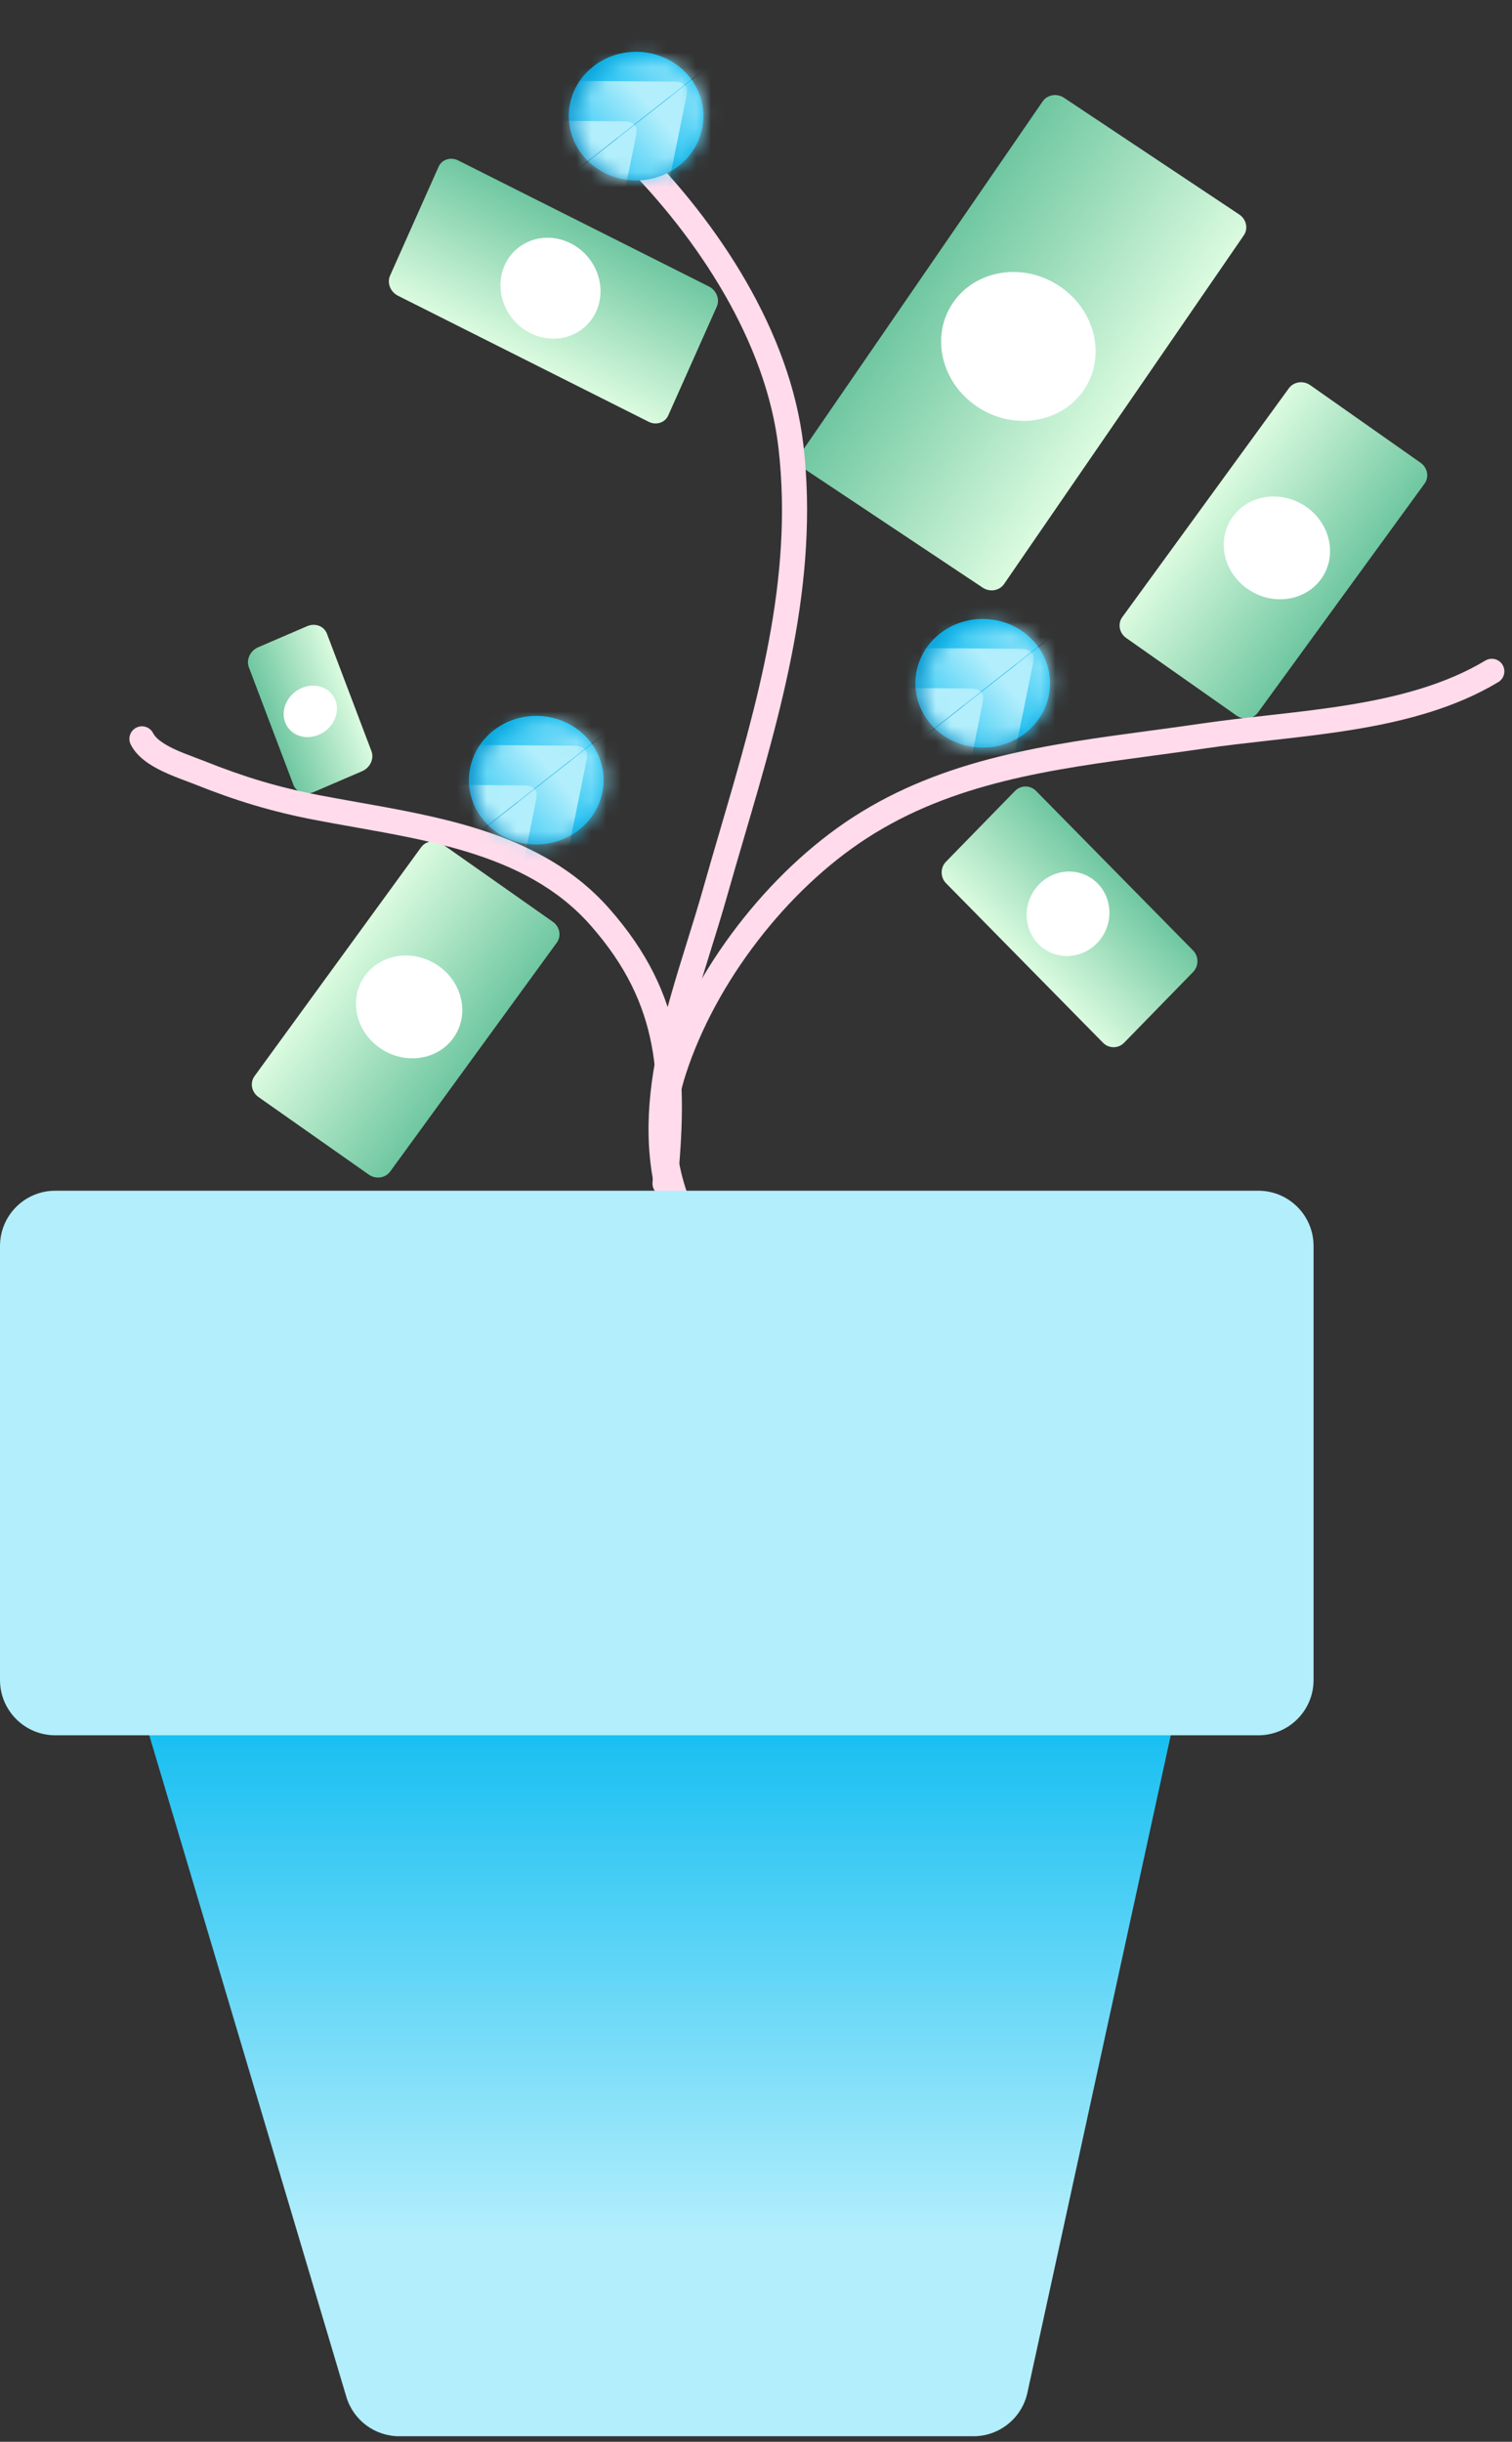 <svg width="101" height="163" viewBox="0 0 101 163" fill="none" xmlns="http://www.w3.org/2000/svg">
<rect x="0" y="0" width="101" height="163" fill="#333333" stroke="none"/>
<path d="M29.298 11.13C29.515 10.644 30.103 10.457 30.611 10.712L47.352 19.123C47.861 19.379 48.097 19.98 47.88 20.466L44.637 27.735C44.42 28.221 43.832 28.408 43.324 28.153L26.583 19.741C26.075 19.486 25.839 18.885 26.055 18.399L29.298 11.13Z" fill="url(#paint0_linear)"/>
<path d="M39.831 20.775C39.09 22.431 37.119 23.086 35.429 22.238C33.739 21.39 32.97 19.36 33.712 17.704C34.454 16.048 36.425 15.393 38.115 16.241C39.805 17.088 40.573 19.119 39.831 20.775Z" fill="white"/>
<path d="M53.94 31.439C53.461 31.12 53.325 30.496 53.635 30.046L69.649 6.769C69.96 6.318 70.599 6.211 71.078 6.53L82.779 14.318C83.257 14.636 83.394 15.26 83.084 15.711L67.07 38.987C66.759 39.438 66.12 39.545 65.641 39.227L53.94 31.439Z" fill="url(#paint1_linear)"/>
<path d="M70.779 19.105C73.189 20.717 73.911 23.825 72.391 26.046C70.871 28.267 67.685 28.761 65.274 27.148C62.864 25.536 62.142 22.428 63.662 20.207C65.182 17.986 68.368 17.492 70.779 19.105Z" fill="white"/>
<path d="M94.892 30.89C95.361 31.219 95.479 31.845 95.156 32.288L84.032 47.56C83.709 48.004 83.068 48.096 82.599 47.767L75.233 42.591C74.764 42.262 74.646 41.636 74.969 41.193L86.093 25.921C86.416 25.477 87.057 25.385 87.526 25.714L94.892 30.89Z" fill="url(#paint2_linear)"/>
<path d="M83.319 39.3C81.69 38.151 81.255 35.998 82.347 34.493C83.438 32.987 85.644 32.698 87.273 33.847C88.901 34.997 89.337 37.149 88.245 38.655C87.153 40.161 84.948 40.45 83.319 39.3Z" fill="white"/>
<path d="M36.927 61.532C37.395 61.861 37.513 62.487 37.191 62.93L26.066 78.202C25.744 78.645 25.102 78.738 24.634 78.409L17.268 73.233C16.799 72.903 16.681 72.277 17.004 71.834L28.128 56.562C28.451 56.119 29.092 56.027 29.561 56.356L36.927 61.532Z" fill="url(#paint3_linear)"/>
<path d="M25.354 69.942C23.725 68.793 23.289 66.64 24.381 65.134C25.473 63.628 27.678 63.34 29.307 64.489C30.936 65.638 31.371 67.791 30.279 69.297C29.188 70.803 26.982 71.092 25.354 69.942Z" fill="white"/>
<path d="M20.923 52.886C20.384 53.118 19.79 52.894 19.597 52.386L16.624 44.546C16.431 44.037 16.712 43.437 17.251 43.205L20.514 41.801C21.053 41.57 21.646 41.794 21.839 42.302L24.812 50.142C25.005 50.651 24.724 51.251 24.185 51.483L20.923 52.886Z" fill="url(#paint4_linear)"/>
<path d="M20.144 45.932C21.073 45.529 22.087 45.899 22.41 46.758C22.733 47.617 22.242 48.639 21.313 49.042C20.384 49.445 19.369 49.076 19.047 48.217C18.724 47.358 19.215 46.335 20.144 45.932Z" fill="white"/>
<path d="M67.799 52.801C68.188 52.403 68.818 52.402 69.208 52.798L79.695 63.447C80.085 63.844 80.086 64.487 79.698 64.885L75.09 69.607C74.702 70.005 74.071 70.006 73.681 69.61L63.195 58.96C62.805 58.564 62.803 57.92 63.191 57.523L67.799 52.801Z" fill="url(#paint5_linear)"/>
<path d="M73.277 62.963C72.185 64.081 70.435 64.109 69.367 63.025C68.299 61.941 68.319 60.155 69.41 59.036C70.501 57.918 72.252 57.89 73.32 58.974C74.387 60.059 74.368 61.844 73.277 62.963Z" fill="white"/>
<path fill-rule="evenodd" clip-rule="evenodd" d="M100.37 44.383C100.609 44.78 100.48 45.295 100.083 45.534C97.17 47.282 93.783 48.153 90.393 48.707C88.695 48.985 86.979 49.185 85.31 49.373C85.126 49.394 84.943 49.414 84.76 49.435C83.279 49.601 81.842 49.762 80.467 49.965C79.291 50.138 78.119 50.296 76.953 50.453C70.19 51.364 63.638 52.247 57.902 55.955C52.539 59.422 47.791 65.589 45.805 71.727C44.44 75.946 45.41 79.163 47.425 83.133C47.634 83.546 47.469 84.05 47.056 84.26C46.643 84.47 46.139 84.305 45.929 83.892C43.833 79.761 42.644 76.048 44.209 71.21C46.314 64.705 51.304 58.223 56.992 54.546C63.069 50.618 70.044 49.684 76.794 48.78C77.945 48.626 79.09 48.472 80.222 48.305C81.628 48.098 83.096 47.933 84.573 47.768C84.756 47.748 84.939 47.727 85.123 47.706C86.791 47.519 88.47 47.322 90.122 47.052C93.434 46.51 96.575 45.682 99.22 44.095C99.617 43.857 100.132 43.986 100.37 44.383Z" fill="#FFDBEB"/>
<path fill-rule="evenodd" clip-rule="evenodd" d="M41.575 9.656C41.903 9.329 42.434 9.329 42.761 9.656C47.975 14.87 52.791 22.118 53.667 29.711C54.72 38.836 52.177 47.492 49.7 55.922C49.317 57.227 48.935 58.526 48.569 59.821C48.223 61.044 47.846 62.252 47.471 63.455C46.74 65.802 46.015 68.128 45.534 70.502C44.817 74.045 44.691 77.528 45.961 80.967C46.121 81.402 45.899 81.884 45.464 82.044C45.03 82.205 44.547 81.983 44.387 81.548C42.969 77.708 43.14 73.879 43.89 70.169C44.387 67.716 45.158 65.24 45.904 62.841C46.272 61.659 46.634 60.496 46.955 59.364C47.329 58.041 47.715 56.725 48.1 55.413C50.579 46.959 53.012 38.663 52.001 29.903C51.186 22.838 46.655 15.922 41.575 10.842C41.248 10.515 41.248 9.984 41.575 9.656Z" fill="#FFDBEB"/>
<path fill-rule="evenodd" clip-rule="evenodd" d="M9.107 48.573C9.521 48.365 10.025 48.533 10.232 48.948C10.392 49.267 10.83 49.613 11.554 49.963C12.038 50.197 12.527 50.379 12.994 50.554C13.213 50.636 13.427 50.716 13.634 50.798C16.276 51.855 18.582 52.557 21.37 53.091C22.18 53.246 23.013 53.394 23.86 53.544C26.415 53.997 29.088 54.471 31.609 55.234C34.991 56.258 38.212 57.83 40.71 60.666C43.266 63.567 44.585 66.393 45.167 69.417C45.742 72.413 45.585 75.564 45.258 79.081C45.215 79.542 44.806 79.882 44.345 79.839C43.884 79.796 43.545 79.387 43.587 78.926C43.913 75.423 44.047 72.477 43.519 69.734C42.998 67.018 41.82 64.463 39.452 61.775C37.236 59.259 34.339 57.813 31.123 56.84C28.706 56.108 26.175 55.659 23.645 55.21C22.78 55.057 21.915 54.903 21.055 54.738C18.15 54.182 15.741 53.448 13.011 52.356C12.868 52.298 12.693 52.233 12.498 52.16C12.003 51.975 11.38 51.742 10.825 51.473C10.065 51.106 9.161 50.556 8.732 49.698C8.525 49.283 8.693 48.78 9.107 48.573Z" fill="#FFDBEB"/>
<path d="M9.769 115.159C9.064 112.792 10.836 110.414 13.306 110.414H74.807C77.162 110.414 78.914 112.59 78.412 114.891L68.629 159.727C68.259 161.422 66.758 162.63 65.023 162.63H26.67C25.038 162.63 23.599 161.558 23.133 159.994L9.769 115.159Z" fill="url(#paint6_linear)"/>
<path d="M0 83.177C0 81.138 1.652 79.486 3.69 79.486H84.055C86.093 79.486 87.745 81.138 87.745 83.177V112.148C87.745 114.186 86.093 115.838 84.055 115.838H3.69C1.652 115.838 0 114.186 0 112.148V83.177Z" fill="#B2EEFC"/>
<path d="M39.51 4.533C41.371 2.963 44.213 3.13 45.859 4.906C47.505 6.682 47.331 9.395 45.47 10.966C43.609 12.536 40.767 12.369 39.121 10.592C37.475 8.816 37.649 6.103 39.51 4.533Z" fill="url(#paint7_linear)"/>
<mask id="mask0" mask-type="alpha" maskUnits="userSpaceOnUse" x="38" y="3" width="10" height="10">
<path d="M39.968 4.935C41.802 3.387 44.531 3.473 46.064 5.128C47.597 6.783 47.353 9.379 45.519 10.927C43.685 12.475 40.955 12.388 39.422 10.734C37.89 9.079 38.134 6.483 39.968 4.935Z" fill="#C4C4C4"/>
</mask>
<g mask="url(#mask0)">
<path d="M38.083 5.387L38.088 3.409C38.121 2.917 38.469 2.513 39.04 2.623L48.532 2.69C48.859 2.715 49.047 2.719 49.226 2.92L44.738 6.444L38.986 6.266C38.535 6.29 38.05 5.878 38.083 5.387Z" fill="url(#paint8_linear)"/>
<path d="M44.536 12.922L46.557 13.309C47.066 13.376 47.547 13.128 47.548 12.57L49.361 3.627C49.401 3.314 49.434 3.137 49.265 2.928L44.775 6.451L43.817 11.898C43.703 12.317 44.027 12.856 44.536 12.922Z" fill="url(#paint9_linear)"/>
<path d="M34.581 8.142L34.586 6.164C34.619 5.672 34.968 5.269 35.538 5.378L45.03 5.446C45.357 5.47 45.545 5.475 45.724 5.675L41.236 9.2L35.484 9.021C35.034 9.045 34.548 8.634 34.581 8.142Z" fill="url(#paint10_linear)"/>
<path d="M41.033 15.678L43.055 16.065C43.563 16.131 44.045 15.884 44.046 15.325L45.859 6.382C45.899 6.07 45.932 5.892 45.763 5.684L41.273 9.207L40.315 14.653C40.201 15.073 40.525 15.611 41.033 15.678Z" fill="url(#paint11_linear)"/>
<path d="M31.212 10.793L31.217 8.815C31.25 8.323 31.599 7.92 32.169 8.029L41.661 8.097C41.988 8.121 42.176 8.126 42.355 8.326L37.867 11.851L32.115 11.672C31.665 11.696 31.179 11.285 31.212 10.793Z" fill="url(#paint12_linear)"/>
<path d="M37.665 18.328L39.686 18.716C40.194 18.782 40.676 18.535 40.677 17.976L42.49 9.033C42.531 8.72 42.563 8.543 42.394 8.335L37.904 11.858L36.946 17.304C36.832 17.724 37.156 18.262 37.665 18.328Z" fill="url(#paint13_linear)"/>
</g>
<path d="M32.84 48.864C34.701 47.294 37.544 47.461 39.19 49.237C40.835 51.013 40.661 53.726 38.8 55.296C36.94 56.867 34.097 56.7 32.451 54.923C30.805 53.147 30.98 50.434 32.84 48.864Z" fill="url(#paint14_linear)"/>
<mask id="mask1" mask-type="alpha" maskUnits="userSpaceOnUse" x="31" y="48" width="10" height="9">
<path d="M33.298 49.266C35.132 47.718 37.861 47.805 39.394 49.459C40.927 51.114 40.683 53.71 38.849 55.258C37.015 56.806 34.286 56.719 32.753 55.065C31.22 53.41 31.464 50.814 33.298 49.266Z" fill="#C4C4C4"/>
</mask>
<g mask="url(#mask1)">
<path d="M31.413 49.718L31.419 47.74C31.452 47.248 31.8 46.844 32.37 46.954L41.862 47.022C42.19 47.046 42.377 47.05 42.556 47.251L38.068 50.776L32.317 50.597C31.866 50.621 31.38 50.21 31.413 49.718Z" fill="url(#paint15_linear)"/>
<path d="M37.866 57.253L39.887 57.641C40.396 57.707 40.877 57.459 40.878 56.901L42.692 47.958C42.732 47.645 42.765 47.468 42.595 47.26L38.106 50.783L37.147 56.229C37.033 56.648 37.357 57.187 37.866 57.253Z" fill="url(#paint16_linear)"/>
<path d="M27.912 52.473L27.917 50.495C27.95 50.003 28.298 49.6 28.868 49.709L38.361 49.777C38.688 49.801 38.875 49.806 39.054 50.006L34.566 53.531L28.815 53.352C28.364 53.377 27.878 52.965 27.912 52.473Z" fill="url(#paint17_linear)"/>
<path d="M34.364 60.009L36.385 60.396C36.894 60.462 37.375 60.215 37.376 59.657L39.19 50.714C39.23 50.401 39.263 50.223 39.093 50.015L34.603 53.538L33.645 58.984C33.531 59.404 33.855 59.943 34.364 60.009Z" fill="url(#paint18_linear)"/>
<path d="M24.543 55.124L24.548 53.146C24.581 52.654 24.929 52.251 25.499 52.36L34.991 52.428C35.319 52.452 35.506 52.456 35.685 52.657L31.197 56.182L25.446 56.003C24.995 56.027 24.509 55.616 24.543 55.124Z" fill="url(#paint19_linear)"/>
<path d="M30.995 62.66L33.016 63.047C33.525 63.113 34.006 62.866 34.007 62.308L35.821 53.364C35.861 53.052 35.894 52.874 35.724 52.666L31.235 56.189L30.276 61.635C30.162 62.055 30.486 62.593 30.995 62.66Z" fill="url(#paint20_linear)"/>
</g>
<path d="M62.663 42.395C64.524 40.825 67.367 40.992 69.012 42.769C70.658 44.545 70.484 47.258 68.623 48.828C66.763 50.398 63.92 50.231 62.274 48.455C60.628 46.679 60.803 43.966 62.663 42.395Z" fill="url(#paint21_linear)"/>
<mask id="mask2" mask-type="alpha" maskUnits="userSpaceOnUse" x="61" y="41" width="10" height="9">
<path d="M63.121 42.798C64.955 41.25 67.684 41.336 69.217 42.991C70.75 44.645 70.506 47.241 68.672 48.789C66.838 50.337 64.108 50.251 62.575 48.596C61.043 46.942 61.287 44.346 63.121 42.798Z" fill="#C4C4C4"/>
</mask>
<g mask="url(#mask2)">
<path d="M61.236 43.249L61.241 41.271C61.274 40.78 61.622 40.376 62.193 40.486L71.685 40.553C72.012 40.577 72.2 40.582 72.379 40.782L67.891 44.307L62.139 44.129C61.688 44.153 61.203 43.741 61.236 43.249Z" fill="url(#paint22_linear)"/>
<path d="M67.689 50.785L69.71 51.172C70.219 51.239 70.7 50.991 70.701 50.433L72.515 41.489C72.555 41.176 72.588 40.999 72.419 40.791L67.929 44.314L66.97 49.761C66.856 50.18 67.18 50.719 67.689 50.785Z" fill="url(#paint23_linear)"/>
<path d="M57.734 46.005L57.739 44.027C57.772 43.535 58.121 43.131 58.691 43.241L68.183 43.308C68.51 43.333 68.698 43.337 68.877 43.538L64.389 47.062L58.638 46.884C58.187 46.908 57.701 46.496 57.734 46.005Z" fill="url(#paint24_linear)"/>
<path d="M64.187 53.54L66.208 53.928C66.717 53.994 67.198 53.746 67.199 53.188L69.013 44.245C69.053 43.932 69.086 43.754 68.917 43.546L64.427 47.07L63.468 52.516C63.354 52.935 63.678 53.474 64.187 53.54Z" fill="url(#paint25_linear)"/>
<path d="M54.365 48.656L54.37 46.678C54.403 46.186 54.752 45.782 55.322 45.892L64.814 45.959C65.141 45.983 65.329 45.988 65.508 46.188L61.02 49.713L55.268 49.535C54.817 49.559 54.332 49.147 54.365 48.656Z" fill="url(#paint26_linear)"/>
<path d="M60.818 56.191L62.839 56.579C63.348 56.645 63.829 56.397 63.83 55.839L65.644 46.895C65.684 46.583 65.717 46.405 65.548 46.197L61.057 49.72L60.099 55.167C59.985 55.586 60.309 56.125 60.818 56.191Z" fill="url(#paint27_linear)"/>
</g>
<defs>
<linearGradient id="paint0_linear" x1="38.982" y1="14.918" x2="34.548" y2="23.743" gradientUnits="userSpaceOnUse">
<stop stop-color="#6FC7A1"/>
<stop offset="1" stop-color="#DBFBDF"/>
</linearGradient>
<linearGradient id="paint1_linear" x1="61.642" y1="18.407" x2="74.936" y2="27.553" gradientUnits="userSpaceOnUse">
<stop stop-color="#6FC7A1"/>
<stop offset="1" stop-color="#DBFBDF"/>
</linearGradient>
<linearGradient id="paint2_linear" x1="89.594" y1="39.924" x2="80.642" y2="33.404" gradientUnits="userSpaceOnUse">
<stop stop-color="#6FC7A1"/>
<stop offset="1" stop-color="#DBFBDF"/>
</linearGradient>
<linearGradient id="paint3_linear" x1="31.628" y1="70.566" x2="22.677" y2="64.046" gradientUnits="userSpaceOnUse">
<stop stop-color="#6FC7A1"/>
<stop offset="1" stop-color="#DBFBDF"/>
</linearGradient>
<linearGradient id="paint4_linear" x1="18.111" y1="48.466" x2="23.414" y2="46.454" gradientUnits="userSpaceOnUse">
<stop stop-color="#6FC7A1"/>
<stop offset="1" stop-color="#DBFBDF"/>
</linearGradient>
<linearGradient id="paint5_linear" x1="74.451" y1="58.123" x2="68.317" y2="64.163" gradientUnits="userSpaceOnUse">
<stop stop-color="#6FC7A1"/>
<stop offset="1" stop-color="#DBFBDF"/>
</linearGradient>
<linearGradient id="paint6_linear" x1="44.056" y1="110.414" x2="44.056" y2="162.63" gradientUnits="userSpaceOnUse">
<stop stop-color="#00B8F0"/>
<stop offset="0" stop-color="#00B8F0"/>
<stop offset="0.74" stop-color="#B2EEFC"/>
</linearGradient>
<linearGradient id="paint7_linear" x1="39.121" y1="10.592" x2="45.582" y2="4.606" gradientUnits="userSpaceOnUse">
<stop stop-color="#1792C7"/>
<stop offset="1" stop-color="#00B8F0"/>
</linearGradient>
<linearGradient id="paint8_linear" x1="39.032" y1="6.786" x2="46.624" y2="0.006" gradientUnits="userSpaceOnUse">
<stop stop-color="#00B8F0"/>
<stop offset="0" stop-color="#00B8F0"/>
<stop offset="0.74" stop-color="#B2EEFC"/>
</linearGradient>
<linearGradient id="paint9_linear" x1="43.294" y1="11.751" x2="51.208" y2="5.318" gradientUnits="userSpaceOnUse">
<stop stop-color="#00B8F0"/>
<stop offset="0" stop-color="#00B8F0"/>
<stop offset="0.74" stop-color="#B2EEFC"/>
</linearGradient>
<linearGradient id="paint10_linear" x1="35.53" y1="9.542" x2="43.122" y2="2.762" gradientUnits="userSpaceOnUse">
<stop stop-color="#00B8F0"/>
<stop offset="0" stop-color="#00B8F0"/>
<stop offset="0.74" stop-color="#B2EEFC"/>
</linearGradient>
<linearGradient id="paint11_linear" x1="39.792" y1="14.507" x2="47.706" y2="8.074" gradientUnits="userSpaceOnUse">
<stop stop-color="#00B8F0"/>
<stop offset="0" stop-color="#00B8F0"/>
<stop offset="0.74" stop-color="#B2EEFC"/>
</linearGradient>
<linearGradient id="paint12_linear" x1="32.161" y1="12.193" x2="39.753" y2="5.413" gradientUnits="userSpaceOnUse">
<stop stop-color="#00B8F0"/>
<stop offset="0" stop-color="#00B8F0"/>
<stop offset="0.74" stop-color="#B2EEFC"/>
</linearGradient>
<linearGradient id="paint13_linear" x1="36.423" y1="17.158" x2="44.337" y2="10.725" gradientUnits="userSpaceOnUse">
<stop stop-color="#00B8F0"/>
<stop offset="0" stop-color="#00B8F0"/>
<stop offset="0.74" stop-color="#B2EEFC"/>
</linearGradient>
<linearGradient id="paint14_linear" x1="32.451" y1="54.923" x2="38.912" y2="48.937" gradientUnits="userSpaceOnUse">
<stop stop-color="#1792C7"/>
<stop offset="1" stop-color="#00B8F0"/>
</linearGradient>
<linearGradient id="paint15_linear" x1="32.363" y1="51.117" x2="39.954" y2="44.337" gradientUnits="userSpaceOnUse">
<stop stop-color="#00B8F0"/>
<stop offset="0" stop-color="#00B8F0"/>
<stop offset="0.74" stop-color="#B2EEFC"/>
</linearGradient>
<linearGradient id="paint16_linear" x1="36.625" y1="56.083" x2="44.538" y2="49.65" gradientUnits="userSpaceOnUse">
<stop stop-color="#00B8F0"/>
<stop offset="0" stop-color="#00B8F0"/>
<stop offset="0.74" stop-color="#B2EEFC"/>
</linearGradient>
<linearGradient id="paint17_linear" x1="28.861" y1="53.873" x2="36.452" y2="47.093" gradientUnits="userSpaceOnUse">
<stop stop-color="#00B8F0"/>
<stop offset="0" stop-color="#00B8F0"/>
<stop offset="0.74" stop-color="#B2EEFC"/>
</linearGradient>
<linearGradient id="paint18_linear" x1="33.123" y1="58.838" x2="41.036" y2="52.405" gradientUnits="userSpaceOnUse">
<stop stop-color="#00B8F0"/>
<stop offset="0" stop-color="#00B8F0"/>
<stop offset="0.74" stop-color="#B2EEFC"/>
</linearGradient>
<linearGradient id="paint19_linear" x1="25.492" y1="56.524" x2="33.083" y2="49.744" gradientUnits="userSpaceOnUse">
<stop stop-color="#00B8F0"/>
<stop offset="0" stop-color="#00B8F0"/>
<stop offset="0.74" stop-color="#B2EEFC"/>
</linearGradient>
<linearGradient id="paint20_linear" x1="29.754" y1="61.489" x2="37.667" y2="55.056" gradientUnits="userSpaceOnUse">
<stop stop-color="#00B8F0"/>
<stop offset="0" stop-color="#00B8F0"/>
<stop offset="0.74" stop-color="#B2EEFC"/>
</linearGradient>
<linearGradient id="paint21_linear" x1="62.274" y1="48.455" x2="68.735" y2="42.469" gradientUnits="userSpaceOnUse">
<stop stop-color="#1792C7"/>
<stop offset="1" stop-color="#00B8F0"/>
</linearGradient>
<linearGradient id="paint22_linear" x1="62.185" y1="44.649" x2="69.777" y2="37.869" gradientUnits="userSpaceOnUse">
<stop stop-color="#00B8F0"/>
<stop offset="0" stop-color="#00B8F0"/>
<stop offset="0.74" stop-color="#B2EEFC"/>
</linearGradient>
<linearGradient id="paint23_linear" x1="66.448" y1="49.614" x2="74.362" y2="43.181" gradientUnits="userSpaceOnUse">
<stop stop-color="#00B8F0"/>
<stop offset="0" stop-color="#00B8F0"/>
<stop offset="0.74" stop-color="#B2EEFC"/>
</linearGradient>
<linearGradient id="paint24_linear" x1="58.683" y1="47.404" x2="66.275" y2="40.624" gradientUnits="userSpaceOnUse">
<stop stop-color="#00B8F0"/>
<stop offset="0" stop-color="#00B8F0"/>
<stop offset="0.74" stop-color="#B2EEFC"/>
</linearGradient>
<linearGradient id="paint25_linear" x1="62.945" y1="52.37" x2="70.86" y2="45.936" gradientUnits="userSpaceOnUse">
<stop stop-color="#00B8F0"/>
<stop offset="0" stop-color="#00B8F0"/>
<stop offset="0.74" stop-color="#B2EEFC"/>
</linearGradient>
<linearGradient id="paint26_linear" x1="55.314" y1="50.055" x2="62.906" y2="43.275" gradientUnits="userSpaceOnUse">
<stop stop-color="#00B8F0"/>
<stop offset="0" stop-color="#00B8F0"/>
<stop offset="0.74" stop-color="#B2EEFC"/>
</linearGradient>
<linearGradient id="paint27_linear" x1="59.576" y1="55.021" x2="67.491" y2="48.587" gradientUnits="userSpaceOnUse">
<stop stop-color="#00B8F0"/>
<stop offset="0" stop-color="#00B8F0"/>
<stop offset="0.74" stop-color="#B2EEFC"/>
</linearGradient>
</defs>
</svg>
